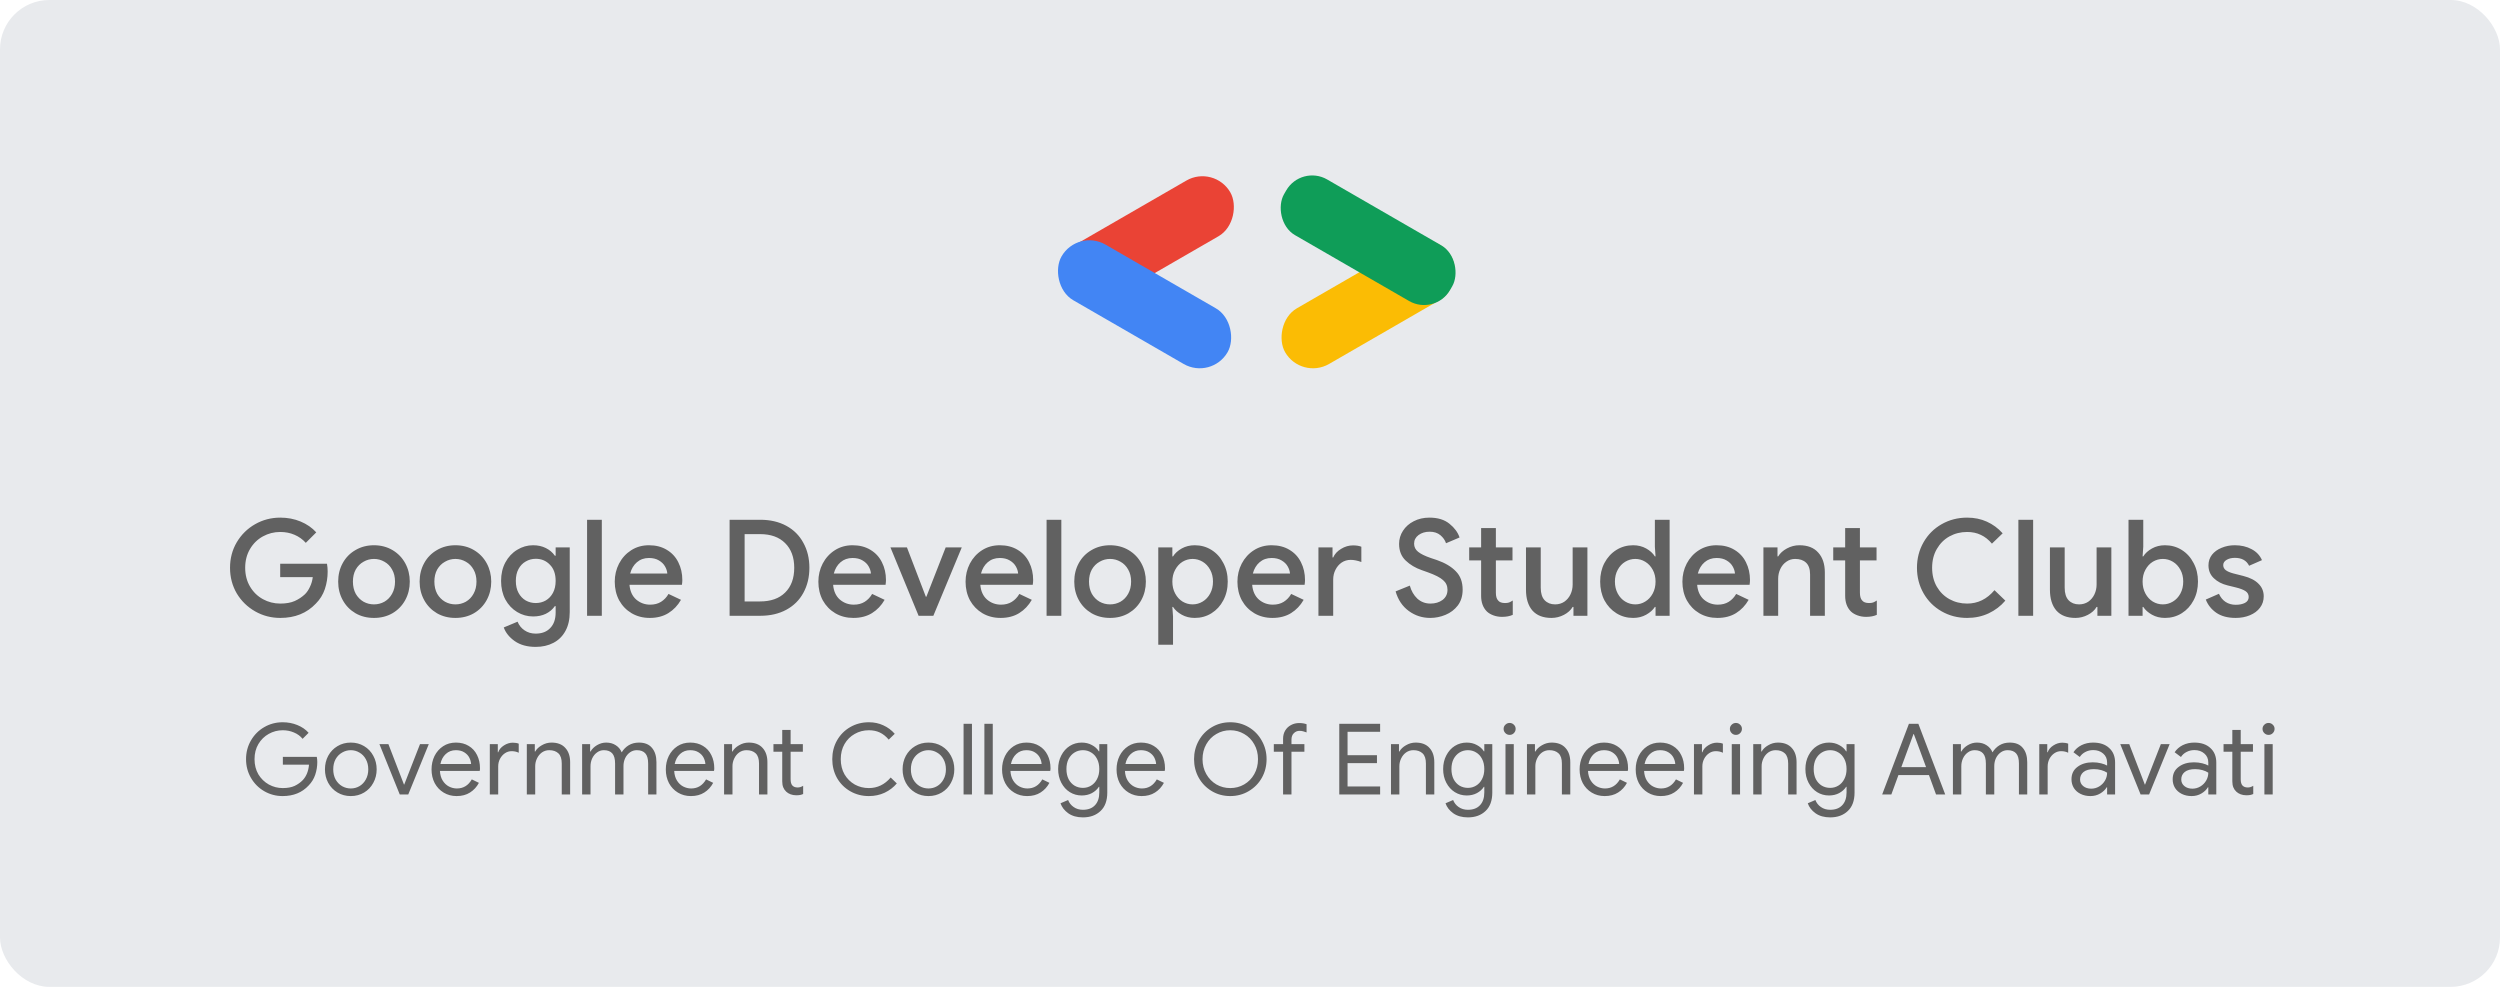 <svg width="304" height="120" viewBox="0 0 304 120" fill="none" xmlns="http://www.w3.org/2000/svg">
<rect width="304" height="120" rx="6" fill="#E8EAED"/>
<path d="M34.087 75.14C32.978 75.14 31.956 74.874 31.022 74.341C30.087 73.809 29.342 73.08 28.788 72.156C28.244 71.221 27.972 70.183 27.972 69.042C27.972 67.9 28.244 66.868 28.788 65.944C29.342 65.009 30.087 64.275 31.022 63.742C31.956 63.21 32.978 62.943 34.087 62.943C34.968 62.943 35.788 63.101 36.549 63.416C37.31 63.731 37.946 64.172 38.457 64.737L37.185 66.009C36.805 65.585 36.348 65.259 35.816 65.031C35.294 64.802 34.712 64.688 34.071 64.688C33.321 64.688 32.62 64.868 31.967 65.226C31.315 65.585 30.793 66.096 30.402 66.759C30.011 67.422 29.815 68.183 29.815 69.042C29.815 69.901 30.011 70.662 30.402 71.325C30.793 71.988 31.315 72.499 31.967 72.857C32.62 73.216 33.326 73.395 34.087 73.395C34.783 73.395 35.364 73.292 35.832 73.086C36.299 72.879 36.718 72.602 37.087 72.254C37.327 72.015 37.528 71.716 37.691 71.357C37.865 70.999 37.979 70.607 38.033 70.183H34.071V68.553H39.762C39.816 68.857 39.843 69.172 39.843 69.498C39.843 70.238 39.729 70.95 39.501 71.635C39.272 72.308 38.908 72.895 38.408 73.395C37.31 74.559 35.87 75.14 34.087 75.14ZM45.475 75.14C44.638 75.14 43.888 74.95 43.225 74.57C42.562 74.178 42.046 73.646 41.676 72.972C41.306 72.298 41.122 71.547 41.122 70.721C41.122 69.895 41.306 69.145 41.676 68.471C42.046 67.797 42.562 67.27 43.225 66.889C43.888 66.498 44.638 66.302 45.475 66.302C46.312 66.302 47.062 66.498 47.726 66.889C48.389 67.281 48.905 67.813 49.275 68.487C49.644 69.161 49.829 69.906 49.829 70.721C49.829 71.547 49.644 72.298 49.275 72.972C48.905 73.646 48.389 74.178 47.726 74.57C47.062 74.95 46.312 75.14 45.475 75.14ZM45.475 73.493C45.932 73.493 46.356 73.385 46.747 73.167C47.139 72.939 47.448 72.618 47.677 72.205C47.916 71.781 48.035 71.287 48.035 70.721C48.035 70.156 47.916 69.667 47.677 69.254C47.448 68.841 47.139 68.525 46.747 68.308C46.356 68.08 45.932 67.966 45.475 67.966C45.019 67.966 44.595 68.08 44.203 68.308C43.812 68.525 43.497 68.841 43.258 69.254C43.029 69.667 42.915 70.156 42.915 70.721C42.915 71.287 43.029 71.781 43.258 72.205C43.497 72.618 43.812 72.939 44.203 73.167C44.595 73.385 45.019 73.493 45.475 73.493ZM55.38 75.14C54.543 75.14 53.793 74.95 53.13 74.57C52.467 74.178 51.95 73.646 51.581 72.972C51.211 72.298 51.026 71.547 51.026 70.721C51.026 69.895 51.211 69.145 51.581 68.471C51.95 67.797 52.467 67.27 53.13 66.889C53.793 66.498 54.543 66.302 55.38 66.302C56.217 66.302 56.967 66.498 57.63 66.889C58.293 67.281 58.81 67.813 59.179 68.487C59.549 69.161 59.734 69.906 59.734 70.721C59.734 71.547 59.549 72.298 59.179 72.972C58.81 73.646 58.293 74.178 57.63 74.57C56.967 74.95 56.217 75.14 55.38 75.14ZM55.38 73.493C55.837 73.493 56.261 73.385 56.652 73.167C57.043 72.939 57.353 72.618 57.581 72.205C57.82 71.781 57.94 71.287 57.94 70.721C57.94 70.156 57.82 69.667 57.581 69.254C57.353 68.841 57.043 68.525 56.652 68.308C56.261 68.08 55.837 67.966 55.38 67.966C54.923 67.966 54.499 68.08 54.108 68.308C53.717 68.525 53.401 68.841 53.162 69.254C52.934 69.667 52.82 70.156 52.82 70.721C52.82 71.287 52.934 71.781 53.162 72.205C53.401 72.618 53.717 72.939 54.108 73.167C54.499 73.385 54.923 73.493 55.38 73.493ZM65.138 78.662C64.116 78.662 63.268 78.429 62.594 77.961C61.931 77.494 61.485 76.939 61.257 76.298L62.937 75.597C63.111 76.032 63.388 76.379 63.768 76.64C64.159 76.912 64.616 77.048 65.138 77.048C65.899 77.048 66.491 76.82 66.915 76.363C67.35 75.918 67.567 75.287 67.567 74.472V73.705H67.47C67.198 74.097 66.834 74.406 66.377 74.635C65.931 74.852 65.415 74.961 64.828 74.961C64.132 74.961 63.486 74.782 62.888 74.423C62.29 74.064 61.811 73.559 61.453 72.906C61.105 72.243 60.931 71.488 60.931 70.64C60.931 69.792 61.105 69.042 61.453 68.39C61.811 67.727 62.29 67.216 62.888 66.857C63.486 66.487 64.132 66.302 64.828 66.302C65.404 66.302 65.921 66.417 66.377 66.645C66.834 66.873 67.198 67.183 67.47 67.574H67.567V66.563H69.28V74.423C69.28 75.325 69.106 76.091 68.758 76.722C68.41 77.363 67.921 77.847 67.29 78.173C66.671 78.499 65.953 78.662 65.138 78.662ZM65.154 73.33C65.589 73.33 65.991 73.227 66.361 73.02C66.73 72.803 67.024 72.493 67.241 72.091C67.459 71.678 67.567 71.194 67.567 70.64C67.567 69.792 67.334 69.134 66.866 68.667C66.41 68.189 65.839 67.949 65.154 67.949C64.709 67.949 64.301 68.058 63.931 68.275C63.562 68.482 63.268 68.786 63.051 69.189C62.833 69.591 62.725 70.075 62.725 70.64C62.725 71.205 62.833 71.689 63.051 72.091C63.268 72.493 63.562 72.803 63.931 73.02C64.301 73.227 64.709 73.33 65.154 73.33ZM71.388 63.204H73.181V74.879H71.388V63.204ZM79.009 75.14C78.193 75.14 77.46 74.95 76.807 74.57C76.166 74.189 75.66 73.667 75.291 73.004C74.932 72.33 74.753 71.575 74.753 70.738C74.753 69.944 74.927 69.21 75.275 68.536C75.633 67.852 76.128 67.308 76.758 66.906C77.389 66.504 78.106 66.302 78.911 66.302C79.748 66.302 80.471 66.487 81.079 66.857C81.699 67.226 82.167 67.732 82.482 68.373C82.808 69.015 82.971 69.738 82.971 70.542C82.971 70.694 82.955 70.884 82.922 71.113H76.546C76.612 71.885 76.883 72.482 77.362 72.906C77.851 73.32 78.416 73.526 79.058 73.526C79.569 73.526 80.009 73.412 80.378 73.184C80.759 72.944 81.063 72.624 81.291 72.222L82.808 72.939C82.417 73.624 81.906 74.162 81.275 74.553C80.645 74.945 79.889 75.14 79.009 75.14ZM81.145 69.743C81.123 69.45 81.031 69.161 80.868 68.879C80.704 68.585 80.454 68.341 80.118 68.145C79.791 67.949 79.389 67.852 78.911 67.852C78.335 67.852 77.846 68.025 77.443 68.373C77.052 68.71 76.78 69.167 76.628 69.743H81.145ZM88.72 63.204H92.454C93.66 63.204 94.715 63.449 95.617 63.938C96.519 64.427 97.21 65.118 97.688 66.009C98.177 66.889 98.422 67.9 98.422 69.042C98.422 70.183 98.177 71.2 97.688 72.091C97.21 72.972 96.519 73.656 95.617 74.146C94.715 74.635 93.66 74.879 92.454 74.879H88.72V63.204ZM92.421 73.135C93.726 73.135 94.742 72.776 95.47 72.058C96.21 71.33 96.579 70.325 96.579 69.042C96.579 67.77 96.21 66.77 95.47 66.041C94.742 65.313 93.726 64.949 92.421 64.949H90.546V73.135H92.421ZM103.77 75.14C102.955 75.14 102.221 74.95 101.569 74.57C100.928 74.189 100.422 73.667 100.052 73.004C99.694 72.33 99.514 71.575 99.514 70.738C99.514 69.944 99.688 69.21 100.036 68.536C100.395 67.852 100.89 67.308 101.52 66.906C102.151 66.504 102.868 66.302 103.672 66.302C104.509 66.302 105.232 66.487 105.841 66.857C106.461 67.226 106.928 67.732 107.243 68.373C107.57 69.015 107.733 69.738 107.733 70.542C107.733 70.694 107.716 70.884 107.684 71.113H101.308C101.373 71.885 101.645 72.482 102.123 72.906C102.613 73.32 103.178 73.526 103.819 73.526C104.33 73.526 104.77 73.412 105.14 73.184C105.52 72.944 105.825 72.624 106.053 72.222L107.57 72.939C107.178 73.624 106.667 74.162 106.037 74.553C105.406 74.945 104.651 75.14 103.77 75.14ZM105.906 69.743C105.885 69.45 105.792 69.161 105.629 68.879C105.466 68.585 105.216 68.341 104.879 68.145C104.553 67.949 104.151 67.852 103.672 67.852C103.096 67.852 102.607 68.025 102.205 68.373C101.814 68.71 101.542 69.167 101.39 69.743H105.906ZM108.277 66.563H110.283L112.582 72.564H112.647L114.995 66.563H116.952L113.495 74.879H111.702L108.277 66.563ZM121.669 75.14C120.853 75.14 120.12 74.95 119.467 74.57C118.826 74.189 118.321 73.667 117.951 73.004C117.592 72.33 117.413 71.575 117.413 70.738C117.413 69.944 117.587 69.21 117.935 68.536C118.293 67.852 118.788 67.308 119.418 66.906C120.049 66.504 120.766 66.302 121.571 66.302C122.408 66.302 123.131 66.487 123.74 66.857C124.359 67.226 124.827 67.732 125.142 68.373C125.468 69.015 125.631 69.738 125.631 70.542C125.631 70.694 125.615 70.884 125.582 71.113H119.206C119.272 71.885 119.543 72.482 120.022 72.906C120.511 73.32 121.076 73.526 121.718 73.526C122.229 73.526 122.669 73.412 123.038 73.184C123.419 72.944 123.723 72.624 123.952 72.222L125.468 72.939C125.077 73.624 124.566 74.162 123.935 74.553C123.305 74.945 122.549 75.14 121.669 75.14ZM123.805 69.743C123.783 69.45 123.691 69.161 123.528 68.879C123.365 68.585 123.114 68.341 122.777 68.145C122.451 67.949 122.049 67.852 121.571 67.852C120.995 67.852 120.506 68.025 120.103 68.373C119.712 68.71 119.44 69.167 119.288 69.743H123.805ZM127.264 63.204H129.058V74.879H127.264V63.204ZM134.983 75.14C134.146 75.14 133.396 74.95 132.733 74.57C132.07 74.178 131.554 73.646 131.184 72.972C130.814 72.298 130.63 71.547 130.63 70.721C130.63 69.895 130.814 69.145 131.184 68.471C131.554 67.797 132.07 67.27 132.733 66.889C133.396 66.498 134.146 66.302 134.983 66.302C135.82 66.302 136.57 66.498 137.234 66.889C137.897 67.281 138.413 67.813 138.783 68.487C139.152 69.161 139.337 69.906 139.337 70.721C139.337 71.547 139.152 72.298 138.783 72.972C138.413 73.646 137.897 74.178 137.234 74.57C136.57 74.95 135.82 75.14 134.983 75.14ZM134.983 73.493C135.44 73.493 135.864 73.385 136.255 73.167C136.647 72.939 136.956 72.618 137.185 72.205C137.424 71.781 137.543 71.287 137.543 70.721C137.543 70.156 137.424 69.667 137.185 69.254C136.956 68.841 136.647 68.525 136.255 68.308C135.864 68.08 135.44 67.966 134.983 67.966C134.527 67.966 134.103 68.08 133.711 68.308C133.32 68.525 133.005 68.841 132.766 69.254C132.537 69.667 132.423 70.156 132.423 70.721C132.423 71.287 132.537 71.781 132.766 72.205C133.005 72.618 133.32 72.939 133.711 73.167C134.103 73.385 134.527 73.493 134.983 73.493ZM140.846 66.563H142.558V67.656H142.64C142.879 67.275 143.232 66.955 143.7 66.694C144.167 66.433 144.694 66.302 145.281 66.302C146.031 66.302 146.711 66.493 147.319 66.873C147.928 67.254 148.407 67.781 148.754 68.455C149.113 69.118 149.293 69.873 149.293 70.721C149.293 71.569 149.113 72.33 148.754 73.004C148.407 73.667 147.928 74.189 147.319 74.57C146.711 74.95 146.031 75.14 145.281 75.14C144.694 75.14 144.167 75.01 143.7 74.749C143.232 74.488 142.879 74.173 142.64 73.803H142.558L142.64 74.961V78.401H140.846V66.563ZM145.02 73.493C145.455 73.493 145.863 73.379 146.243 73.151C146.624 72.923 146.928 72.597 147.156 72.173C147.385 71.749 147.499 71.265 147.499 70.721C147.499 70.178 147.385 69.7 147.156 69.286C146.928 68.862 146.624 68.536 146.243 68.308C145.863 68.08 145.455 67.966 145.02 67.966C144.586 67.966 144.178 68.08 143.797 68.308C143.428 68.536 143.129 68.862 142.901 69.286C142.672 69.7 142.558 70.178 142.558 70.721C142.558 71.265 142.672 71.749 142.901 72.173C143.129 72.597 143.428 72.923 143.797 73.151C144.178 73.379 144.586 73.493 145.02 73.493ZM154.727 75.14C153.911 75.14 153.178 74.95 152.525 74.57C151.884 74.189 151.378 73.667 151.009 73.004C150.65 72.33 150.471 71.575 150.471 70.738C150.471 69.944 150.645 69.21 150.993 68.536C151.351 67.852 151.846 67.308 152.476 66.906C153.107 66.504 153.824 66.302 154.629 66.302C155.466 66.302 156.189 66.487 156.797 66.857C157.417 67.226 157.885 67.732 158.2 68.373C158.526 69.015 158.689 69.738 158.689 70.542C158.689 70.694 158.673 70.884 158.64 71.113H152.264C152.33 71.885 152.601 72.482 153.08 72.906C153.569 73.32 154.134 73.526 154.776 73.526C155.286 73.526 155.727 73.412 156.096 73.184C156.477 72.944 156.781 72.624 157.009 72.222L158.526 72.939C158.135 73.624 157.624 74.162 156.993 74.553C156.363 74.945 155.607 75.14 154.727 75.14ZM156.863 69.743C156.841 69.45 156.749 69.161 156.586 68.879C156.422 68.585 156.172 68.341 155.835 68.145C155.509 67.949 155.107 67.852 154.629 67.852C154.053 67.852 153.563 68.025 153.161 68.373C152.77 68.71 152.498 69.167 152.346 69.743H156.863ZM160.322 66.563H162.035V67.786H162.116C162.301 67.362 162.622 67.014 163.078 66.743C163.535 66.46 164.018 66.319 164.529 66.319C164.932 66.319 165.269 66.373 165.54 66.482V68.341C165.062 68.167 164.633 68.08 164.252 68.08C163.839 68.08 163.469 68.189 163.143 68.406C162.828 68.623 162.578 68.917 162.393 69.286C162.208 69.645 162.116 70.042 162.116 70.477V74.879H160.322V66.563ZM173.912 75.14C172.944 75.14 172.075 74.858 171.303 74.292C170.531 73.727 169.998 72.933 169.705 71.912L171.433 71.21C171.607 71.852 171.912 72.379 172.346 72.792C172.792 73.194 173.325 73.395 173.944 73.395C174.521 73.395 175.01 73.249 175.412 72.955C175.814 72.651 176.015 72.238 176.015 71.716C176.015 71.238 175.836 70.846 175.477 70.542C175.129 70.227 174.515 69.912 173.635 69.596L172.901 69.335C172.118 69.064 171.46 68.672 170.928 68.161C170.395 67.65 170.129 66.976 170.129 66.139C170.129 65.563 170.286 65.031 170.602 64.541C170.917 64.052 171.352 63.666 171.906 63.384C172.471 63.09 173.107 62.943 173.814 62.943C174.836 62.943 175.651 63.193 176.26 63.694C176.869 64.183 177.276 64.737 177.483 65.357L175.836 66.058C175.716 65.688 175.488 65.362 175.151 65.079C174.814 64.797 174.379 64.656 173.847 64.656C173.314 64.656 172.863 64.791 172.493 65.063C172.134 65.335 171.955 65.683 171.955 66.107C171.955 66.509 172.118 66.841 172.444 67.101C172.77 67.362 173.281 67.612 173.977 67.852L174.711 68.096C175.711 68.444 176.483 68.9 177.026 69.466C177.581 70.02 177.858 70.765 177.858 71.7C177.858 72.461 177.662 73.102 177.271 73.624C176.88 74.135 176.379 74.515 175.771 74.765C175.173 75.015 174.553 75.14 173.912 75.14ZM182.648 75.01C182.278 75.01 181.93 74.95 181.604 74.831C181.278 74.711 181.012 74.553 180.805 74.358C180.338 73.89 180.104 73.254 180.104 72.45V68.145H178.653V66.563H180.104V64.215H181.898V66.563H183.92V68.145H181.898V72.058C181.898 72.504 181.985 72.819 182.159 73.004C182.322 73.222 182.604 73.33 183.007 73.33C183.191 73.33 183.354 73.309 183.496 73.265C183.637 73.211 183.789 73.129 183.952 73.02V74.765C183.594 74.928 183.159 75.01 182.648 75.01ZM188.658 75.14C187.647 75.14 186.876 74.841 186.343 74.243C185.821 73.635 185.56 72.792 185.56 71.716V66.563H187.354V71.471C187.354 72.145 187.511 72.651 187.827 72.988C188.153 73.325 188.577 73.493 189.099 73.493C189.523 73.493 189.898 73.385 190.224 73.167C190.55 72.939 190.8 72.64 190.974 72.27C191.148 71.901 191.235 71.504 191.235 71.08V66.563H193.028V74.879H191.333V73.803H191.235C191.006 74.195 190.653 74.515 190.175 74.765C189.696 75.015 189.191 75.14 188.658 75.14ZM198.591 75.14C197.841 75.14 197.162 74.95 196.553 74.57C195.944 74.189 195.46 73.667 195.102 73.004C194.754 72.33 194.58 71.569 194.58 70.721C194.58 69.873 194.754 69.118 195.102 68.455C195.46 67.781 195.944 67.254 196.553 66.873C197.162 66.493 197.841 66.302 198.591 66.302C199.178 66.302 199.705 66.433 200.173 66.694C200.64 66.955 200.994 67.275 201.233 67.656H201.314L201.233 66.482V63.204H203.026V74.879H201.314V73.803H201.233C200.994 74.173 200.64 74.488 200.173 74.749C199.705 75.01 199.178 75.14 198.591 75.14ZM198.852 73.493C199.287 73.493 199.689 73.379 200.059 73.151C200.439 72.923 200.744 72.597 200.972 72.173C201.2 71.749 201.314 71.265 201.314 70.721C201.314 70.178 201.2 69.7 200.972 69.286C200.744 68.862 200.439 68.536 200.059 68.308C199.689 68.08 199.287 67.966 198.852 67.966C198.417 67.966 198.01 68.08 197.629 68.308C197.249 68.536 196.944 68.862 196.716 69.286C196.488 69.7 196.374 70.178 196.374 70.721C196.374 71.265 196.488 71.749 196.716 72.173C196.944 72.597 197.249 72.923 197.629 73.151C198.01 73.379 198.417 73.493 198.852 73.493ZM208.836 75.14C208.021 75.14 207.287 74.95 206.635 74.57C205.993 74.189 205.488 73.667 205.118 73.004C204.759 72.33 204.58 71.575 204.58 70.738C204.58 69.944 204.754 69.21 205.102 68.536C205.461 67.852 205.955 67.308 206.586 66.906C207.216 66.504 207.934 66.302 208.738 66.302C209.575 66.302 210.298 66.487 210.907 66.857C211.526 67.226 211.994 67.732 212.309 68.373C212.635 69.015 212.798 69.738 212.798 70.542C212.798 70.694 212.782 70.884 212.749 71.113H206.374C206.439 71.885 206.711 72.482 207.189 72.906C207.678 73.32 208.243 73.526 208.885 73.526C209.396 73.526 209.836 73.412 210.206 73.184C210.586 72.944 210.89 72.624 211.119 72.222L212.635 72.939C212.244 73.624 211.733 74.162 211.102 74.553C210.472 74.945 209.716 75.14 208.836 75.14ZM210.972 69.743C210.95 69.45 210.858 69.161 210.695 68.879C210.532 68.585 210.282 68.341 209.945 68.145C209.619 67.949 209.216 67.852 208.738 67.852C208.162 67.852 207.673 68.025 207.271 68.373C206.879 68.71 206.607 69.167 206.455 69.743H210.972ZM214.432 66.563H216.144V67.656H216.225C216.464 67.264 216.818 66.944 217.285 66.694C217.764 66.433 218.269 66.302 218.802 66.302C219.813 66.302 220.579 66.601 221.101 67.199C221.633 67.786 221.9 68.591 221.9 69.612V74.879H220.106V69.857C220.106 69.205 219.943 68.727 219.617 68.422C219.302 68.118 218.861 67.966 218.296 67.966C217.894 67.966 217.535 68.08 217.22 68.308C216.905 68.525 216.66 68.819 216.486 69.189C216.312 69.558 216.225 69.955 216.225 70.379V74.879H214.432V66.563ZM226.916 75.01C226.547 75.01 226.199 74.95 225.873 74.831C225.547 74.711 225.28 74.553 225.074 74.358C224.606 73.89 224.372 73.254 224.372 72.45V68.145H222.921V66.563H224.372V64.215H226.166V66.563H228.188V68.145H226.166V72.058C226.166 72.504 226.253 72.819 226.427 73.004C226.59 73.222 226.873 73.33 227.275 73.33C227.46 73.33 227.623 73.309 227.764 73.265C227.905 73.211 228.058 73.129 228.221 73.02V74.765C227.862 74.928 227.427 75.01 226.916 75.01ZM239.202 75.14C238.071 75.14 237.039 74.874 236.104 74.341C235.169 73.809 234.435 73.075 233.902 72.14C233.37 71.205 233.103 70.172 233.103 69.042C233.103 67.911 233.37 66.879 233.902 65.944C234.435 65.009 235.169 64.275 236.104 63.742C237.039 63.21 238.071 62.943 239.202 62.943C240.082 62.943 240.881 63.106 241.599 63.433C242.327 63.759 242.969 64.232 243.523 64.851L242.219 66.107C241.816 65.628 241.371 65.275 240.881 65.047C240.392 64.808 239.832 64.688 239.202 64.688C238.419 64.688 237.702 64.868 237.05 65.226C236.408 65.585 235.897 66.096 235.517 66.759C235.136 67.411 234.946 68.172 234.946 69.042C234.946 69.912 235.136 70.678 235.517 71.341C235.897 71.993 236.408 72.499 237.05 72.857C237.702 73.216 238.419 73.395 239.202 73.395C240.506 73.395 241.615 72.852 242.528 71.765L243.849 73.037C243.284 73.7 242.604 74.216 241.811 74.586C241.017 74.956 240.148 75.14 239.202 75.14ZM245.435 63.204H247.229V74.879H245.435V63.204ZM252.37 75.14C251.359 75.14 250.587 74.841 250.054 74.243C249.532 73.635 249.272 72.792 249.272 71.716V66.563H251.065V71.471C251.065 72.145 251.223 72.651 251.538 72.988C251.864 73.325 252.288 73.493 252.81 73.493C253.234 73.493 253.609 73.385 253.935 73.167C254.261 72.939 254.511 72.64 254.685 72.27C254.859 71.901 254.946 71.504 254.946 71.08V66.563H256.74V74.879H255.044V73.803H254.946C254.718 74.195 254.364 74.515 253.886 74.765C253.408 75.015 252.902 75.14 252.37 75.14ZM263.263 75.14C262.676 75.14 262.148 75.01 261.681 74.749C261.213 74.488 260.86 74.173 260.621 73.803H260.54V74.879H258.827V63.204H260.621V66.482L260.54 67.656H260.621C260.86 67.275 261.213 66.955 261.681 66.694C262.148 66.433 262.676 66.302 263.263 66.302C264.013 66.302 264.692 66.493 265.301 66.873C265.91 67.254 266.388 67.781 266.736 68.455C267.095 69.118 267.274 69.873 267.274 70.721C267.274 71.569 267.095 72.33 266.736 73.004C266.388 73.667 265.91 74.189 265.301 74.57C264.692 74.95 264.013 75.14 263.263 75.14ZM263.002 73.493C263.437 73.493 263.844 73.379 264.225 73.151C264.605 72.923 264.91 72.597 265.138 72.173C265.366 71.749 265.48 71.265 265.48 70.721C265.48 70.178 265.366 69.7 265.138 69.286C264.91 68.862 264.605 68.536 264.225 68.308C263.844 68.08 263.437 67.966 263.002 67.966C262.567 67.966 262.159 68.08 261.779 68.308C261.409 68.536 261.11 68.862 260.882 69.286C260.654 69.7 260.54 70.178 260.54 70.721C260.54 71.265 260.654 71.749 260.882 72.173C261.11 72.597 261.409 72.923 261.779 73.151C262.159 73.379 262.567 73.493 263.002 73.493ZM271.86 75.14C270.904 75.14 270.121 74.934 269.512 74.521C268.904 74.097 268.474 73.559 268.224 72.906L269.822 72.205C270.018 72.64 270.29 72.972 270.638 73.2C270.996 73.428 271.404 73.542 271.86 73.542C272.306 73.542 272.681 73.466 272.986 73.314C273.29 73.151 273.442 72.912 273.442 72.597C273.442 72.292 273.312 72.053 273.051 71.879C272.79 71.705 272.388 71.553 271.844 71.422L270.849 71.178C270.186 71.015 269.637 70.727 269.203 70.314C268.768 69.901 268.55 69.379 268.55 68.748C268.55 68.259 268.692 67.83 268.974 67.46C269.268 67.091 269.659 66.808 270.148 66.612C270.638 66.406 271.17 66.302 271.746 66.302C272.518 66.302 273.198 66.46 273.785 66.775C274.372 67.08 274.796 67.525 275.056 68.112L273.491 68.797C273.176 68.156 272.6 67.835 271.763 67.835C271.36 67.835 271.023 67.917 270.752 68.08C270.48 68.243 270.344 68.455 270.344 68.716C270.344 68.966 270.447 69.172 270.654 69.335C270.86 69.487 271.165 69.618 271.567 69.727L272.79 70.037C273.605 70.243 274.219 70.558 274.632 70.982C275.056 71.395 275.268 71.906 275.268 72.515C275.268 73.037 275.116 73.499 274.812 73.901C274.518 74.292 274.111 74.597 273.589 74.814C273.067 75.032 272.491 75.14 271.86 75.14Z" fill="#616161"/>
<rect width="23.311" height="7.819" rx="3.91" transform="matrix(-0.866 0.5 0.5 0.866 174.504 27.788)" fill="#FBBC04"/>
<rect width="23.311" height="7.819" rx="3.91" transform="matrix(0.866 -0.5 -0.5 -0.866 131.371 38.427)" fill="#EA4335"/>
<rect x="131.041" y="27.787" width="23.311" height="7.819" rx="3.91" transform="rotate(30 131.041 27.787)" fill="#4285F4"/>
<rect x="174.504" y="38.427" width="23.311" height="7.819" rx="3.646" transform="rotate(-150 174.504 38.427)" fill="#0F9D58"/>
<path d="M34.371 96.802C33.563 96.802 32.819 96.606 32.139 96.214C31.459 95.822 30.919 95.282 30.519 94.594C30.119 93.906 29.919 93.146 29.919 92.314C29.919 91.482 30.119 90.722 30.519 90.034C30.919 89.346 31.459 88.806 32.139 88.414C32.819 88.022 33.563 87.826 34.371 87.826C35.003 87.826 35.595 87.938 36.147 88.162C36.707 88.386 37.167 88.702 37.527 89.11L36.795 89.842C36.523 89.506 36.175 89.25 35.751 89.074C35.327 88.89 34.871 88.798 34.383 88.798C33.775 88.798 33.207 88.946 32.679 89.242C32.159 89.53 31.739 89.942 31.419 90.478C31.107 91.006 30.951 91.618 30.951 92.314C30.951 93.01 31.107 93.626 31.419 94.162C31.739 94.69 32.163 95.102 32.691 95.398C33.219 95.686 33.783 95.83 34.383 95.83C34.959 95.83 35.439 95.742 35.823 95.566C36.215 95.382 36.551 95.142 36.831 94.846C37.039 94.622 37.207 94.354 37.335 94.042C37.463 93.722 37.543 93.37 37.575 92.986H34.395V92.038H38.523C38.563 92.262 38.583 92.47 38.583 92.662C38.583 93.19 38.499 93.706 38.331 94.21C38.163 94.706 37.895 95.142 37.527 95.518C36.735 96.374 35.683 96.802 34.371 96.802ZM42.658 96.802C42.058 96.802 41.518 96.658 41.038 96.37C40.558 96.082 40.182 95.69 39.91 95.194C39.646 94.698 39.514 94.15 39.514 93.55C39.514 92.95 39.646 92.402 39.91 91.906C40.182 91.41 40.558 91.018 41.038 90.73C41.518 90.442 42.058 90.298 42.658 90.298C43.258 90.298 43.798 90.442 44.278 90.73C44.758 91.018 45.13 91.41 45.394 91.906C45.666 92.402 45.802 92.95 45.802 93.55C45.802 94.15 45.666 94.698 45.394 95.194C45.13 95.69 44.758 96.082 44.278 96.37C43.798 96.658 43.258 96.802 42.658 96.802ZM42.658 95.878C43.034 95.878 43.382 95.786 43.702 95.602C44.03 95.41 44.29 95.138 44.482 94.786C44.682 94.434 44.782 94.022 44.782 93.55C44.782 93.078 44.682 92.666 44.482 92.314C44.29 91.962 44.03 91.694 43.702 91.51C43.382 91.318 43.034 91.222 42.658 91.222C42.282 91.222 41.93 91.318 41.602 91.51C41.274 91.694 41.01 91.962 40.81 92.314C40.618 92.666 40.522 93.078 40.522 93.55C40.522 94.022 40.618 94.434 40.81 94.786C41.01 95.138 41.274 95.41 41.602 95.602C41.93 95.786 42.282 95.878 42.658 95.878ZM46.139 90.49H47.231L49.127 95.41H49.151L51.071 90.49H52.139L49.643 96.61H48.611L46.139 90.49ZM55.523 96.802C54.939 96.802 54.415 96.662 53.951 96.382C53.487 96.102 53.123 95.718 52.859 95.23C52.603 94.734 52.475 94.178 52.475 93.562C52.475 92.97 52.595 92.426 52.835 91.93C53.083 91.434 53.431 91.038 53.879 90.742C54.327 90.446 54.847 90.298 55.439 90.298C56.039 90.298 56.559 90.434 56.999 90.706C57.439 90.97 57.775 91.338 58.007 91.81C58.247 92.282 58.367 92.822 58.367 93.43C58.367 93.55 58.355 93.654 58.331 93.742H53.495C53.519 94.206 53.631 94.598 53.831 94.918C54.031 95.238 54.283 95.478 54.587 95.638C54.899 95.798 55.223 95.878 55.559 95.878C56.343 95.878 56.947 95.51 57.371 94.774L58.235 95.194C57.971 95.69 57.611 96.082 57.155 96.37C56.707 96.658 56.163 96.802 55.523 96.802ZM57.287 92.902C57.271 92.646 57.199 92.39 57.071 92.134C56.943 91.878 56.739 91.662 56.459 91.486C56.187 91.31 55.843 91.222 55.427 91.222C54.947 91.222 54.539 91.378 54.203 91.69C53.875 91.994 53.659 92.398 53.555 92.902H57.287ZM59.561 90.49H60.533V91.474H60.581C60.701 91.138 60.933 90.862 61.277 90.646C61.621 90.422 61.981 90.31 62.357 90.31C62.637 90.31 62.877 90.35 63.077 90.43V91.534C62.821 91.406 62.533 91.342 62.213 91.342C61.917 91.342 61.645 91.426 61.397 91.594C61.149 91.762 60.949 91.99 60.797 92.278C60.653 92.558 60.581 92.862 60.581 93.19V96.61H59.561V90.49ZM64.061 90.49H65.033V91.39H65.081C65.249 91.086 65.517 90.83 65.885 90.622C66.253 90.406 66.645 90.298 67.061 90.298C67.797 90.298 68.357 90.514 68.741 90.946C69.133 91.37 69.329 91.95 69.329 92.686V96.61H68.309V92.842C68.309 92.274 68.173 91.862 67.901 91.606C67.629 91.35 67.257 91.222 66.785 91.222C66.457 91.222 66.161 91.314 65.897 91.498C65.641 91.682 65.441 91.926 65.297 92.23C65.153 92.526 65.081 92.838 65.081 93.166V96.61H64.061V90.49ZM70.787 90.49H71.759V91.39H71.807C71.983 91.078 72.247 90.818 72.599 90.61C72.951 90.402 73.323 90.298 73.715 90.298C74.163 90.298 74.551 90.406 74.879 90.622C75.215 90.838 75.455 91.126 75.599 91.486C75.815 91.126 76.099 90.838 76.451 90.622C76.811 90.406 77.227 90.298 77.699 90.298C78.403 90.298 78.931 90.514 79.283 90.946C79.643 91.37 79.823 91.95 79.823 92.686V96.61H78.815V92.842C78.815 92.274 78.699 91.862 78.467 91.606C78.235 91.35 77.891 91.222 77.435 91.222C77.131 91.222 76.855 91.31 76.607 91.486C76.359 91.662 76.163 91.898 76.019 92.194C75.883 92.49 75.815 92.81 75.815 93.154V96.61H74.795V92.854C74.795 92.278 74.679 91.862 74.447 91.606C74.215 91.35 73.875 91.222 73.427 91.222C73.123 91.222 72.847 91.314 72.599 91.498C72.351 91.674 72.155 91.914 72.011 92.218C71.875 92.514 71.807 92.834 71.807 93.178V96.61H70.787V90.49ZM84.011 96.802C83.427 96.802 82.903 96.662 82.439 96.382C81.975 96.102 81.611 95.718 81.347 95.23C81.091 94.734 80.963 94.178 80.963 93.562C80.963 92.97 81.083 92.426 81.323 91.93C81.571 91.434 81.919 91.038 82.367 90.742C82.815 90.446 83.335 90.298 83.927 90.298C84.527 90.298 85.047 90.434 85.487 90.706C85.927 90.97 86.263 91.338 86.495 91.81C86.735 92.282 86.855 92.822 86.855 93.43C86.855 93.55 86.843 93.654 86.819 93.742H81.983C82.007 94.206 82.119 94.598 82.319 94.918C82.519 95.238 82.771 95.478 83.075 95.638C83.387 95.798 83.711 95.878 84.047 95.878C84.831 95.878 85.435 95.51 85.859 94.774L86.723 95.194C86.459 95.69 86.099 96.082 85.643 96.37C85.195 96.658 84.651 96.802 84.011 96.802ZM85.775 92.902C85.759 92.646 85.687 92.39 85.559 92.134C85.431 91.878 85.227 91.662 84.947 91.486C84.675 91.31 84.331 91.222 83.915 91.222C83.435 91.222 83.027 91.378 82.691 91.69C82.363 91.994 82.147 92.398 82.043 92.902H85.775ZM88.049 90.49H89.021V91.39H89.069C89.237 91.086 89.505 90.83 89.873 90.622C90.241 90.406 90.633 90.298 91.049 90.298C91.785 90.298 92.345 90.514 92.729 90.946C93.121 91.37 93.317 91.95 93.317 92.686V96.61H92.297V92.842C92.297 92.274 92.161 91.862 91.889 91.606C91.617 91.35 91.245 91.222 90.773 91.222C90.445 91.222 90.149 91.314 89.885 91.498C89.629 91.682 89.429 91.926 89.285 92.23C89.141 92.526 89.069 92.838 89.069 93.166V96.61H88.049V90.49ZM96.823 96.706C96.575 96.706 96.343 96.666 96.127 96.586C95.919 96.506 95.743 96.398 95.599 96.262C95.439 96.11 95.319 95.934 95.239 95.734C95.159 95.534 95.119 95.29 95.119 95.002V91.414H94.051V90.49H95.119V88.762H96.139V90.49H97.627V91.414H96.139V94.75C96.139 95.086 96.203 95.334 96.331 95.494C96.483 95.67 96.703 95.758 96.991 95.758C97.223 95.758 97.447 95.69 97.663 95.554V96.55C97.543 96.606 97.419 96.646 97.291 96.67C97.171 96.694 97.015 96.706 96.823 96.706ZM105.656 96.802C104.824 96.802 104.068 96.606 103.388 96.214C102.708 95.822 102.172 95.286 101.78 94.606C101.396 93.918 101.204 93.154 101.204 92.314C101.204 91.474 101.396 90.714 101.78 90.034C102.172 89.346 102.708 88.806 103.388 88.414C104.068 88.022 104.824 87.826 105.656 87.826C106.296 87.826 106.88 87.95 107.408 88.198C107.944 88.438 108.408 88.782 108.8 89.23L108.068 89.938C107.74 89.546 107.38 89.258 106.988 89.074C106.604 88.89 106.16 88.798 105.656 88.798C105.032 88.798 104.46 88.946 103.94 89.242C103.42 89.53 103.004 89.942 102.692 90.478C102.388 91.006 102.236 91.618 102.236 92.314C102.236 93.01 102.388 93.626 102.692 94.162C103.004 94.69 103.42 95.102 103.94 95.398C104.46 95.686 105.032 95.83 105.656 95.83C106.696 95.83 107.58 95.402 108.308 94.546L109.052 95.266C108.652 95.738 108.16 96.114 107.576 96.394C106.992 96.666 106.352 96.802 105.656 96.802ZM112.9 96.802C112.3 96.802 111.76 96.658 111.28 96.37C110.8 96.082 110.424 95.69 110.152 95.194C109.888 94.698 109.756 94.15 109.756 93.55C109.756 92.95 109.888 92.402 110.152 91.906C110.424 91.41 110.8 91.018 111.28 90.73C111.76 90.442 112.3 90.298 112.9 90.298C113.5 90.298 114.04 90.442 114.52 90.73C115 91.018 115.372 91.41 115.636 91.906C115.908 92.402 116.044 92.95 116.044 93.55C116.044 94.15 115.908 94.698 115.636 95.194C115.372 95.69 115 96.082 114.52 96.37C114.04 96.658 113.5 96.802 112.9 96.802ZM112.9 95.878C113.276 95.878 113.624 95.786 113.944 95.602C114.272 95.41 114.532 95.138 114.724 94.786C114.924 94.434 115.024 94.022 115.024 93.55C115.024 93.078 114.924 92.666 114.724 92.314C114.532 91.962 114.272 91.694 113.944 91.51C113.624 91.318 113.276 91.222 112.9 91.222C112.524 91.222 112.172 91.318 111.844 91.51C111.516 91.694 111.252 91.962 111.052 92.314C110.86 92.666 110.764 93.078 110.764 93.55C110.764 94.022 110.86 94.434 111.052 94.786C111.252 95.138 111.516 95.41 111.844 95.602C112.172 95.786 112.524 95.878 112.9 95.878ZM117.17 88.018H118.19V96.61H117.17V88.018ZM119.701 88.018H120.721V96.61H119.701V88.018ZM124.898 96.802C124.314 96.802 123.79 96.662 123.326 96.382C122.862 96.102 122.498 95.718 122.234 95.23C121.978 94.734 121.85 94.178 121.85 93.562C121.85 92.97 121.97 92.426 122.21 91.93C122.458 91.434 122.806 91.038 123.254 90.742C123.702 90.446 124.222 90.298 124.814 90.298C125.414 90.298 125.934 90.434 126.374 90.706C126.814 90.97 127.15 91.338 127.382 91.81C127.622 92.282 127.742 92.822 127.742 93.43C127.742 93.55 127.73 93.654 127.706 93.742H122.87C122.894 94.206 123.006 94.598 123.206 94.918C123.406 95.238 123.658 95.478 123.962 95.638C124.274 95.798 124.598 95.878 124.934 95.878C125.718 95.878 126.322 95.51 126.746 94.774L127.61 95.194C127.346 95.69 126.986 96.082 126.53 96.37C126.082 96.658 125.538 96.802 124.898 96.802ZM126.662 92.902C126.646 92.646 126.574 92.39 126.446 92.134C126.318 91.878 126.114 91.662 125.834 91.486C125.562 91.31 125.218 91.222 124.802 91.222C124.322 91.222 123.914 91.378 123.578 91.69C123.25 91.994 123.034 92.398 122.93 92.902H126.662ZM131.682 99.394C130.962 99.394 130.366 99.226 129.894 98.89C129.43 98.554 129.118 98.15 128.958 97.678L129.882 97.282C130.018 97.634 130.242 97.918 130.554 98.134C130.874 98.358 131.25 98.47 131.682 98.47C132.314 98.47 132.802 98.286 133.146 97.918C133.498 97.55 133.674 97.03 133.674 96.358V95.674H133.626C133.426 95.986 133.142 96.242 132.774 96.442C132.414 96.634 132.002 96.73 131.538 96.73C131.01 96.73 130.526 96.594 130.086 96.322C129.654 96.05 129.31 95.67 129.054 95.182C128.798 94.694 128.67 94.138 128.67 93.514C128.67 92.898 128.798 92.346 129.054 91.858C129.31 91.362 129.654 90.978 130.086 90.706C130.526 90.434 131.01 90.298 131.538 90.298C132.002 90.298 132.414 90.398 132.774 90.598C133.142 90.79 133.426 91.046 133.626 91.366H133.674V90.49H134.646V96.37C134.646 97.354 134.374 98.102 133.83 98.614C133.286 99.134 132.57 99.394 131.682 99.394ZM131.682 95.806C132.05 95.806 132.382 95.714 132.678 95.53C132.982 95.346 133.222 95.082 133.398 94.738C133.582 94.394 133.674 93.986 133.674 93.514C133.674 93.034 133.582 92.622 133.398 92.278C133.222 91.934 132.982 91.674 132.678 91.498C132.382 91.314 132.05 91.222 131.682 91.222C131.314 91.222 130.978 91.314 130.674 91.498C130.37 91.682 130.126 91.946 129.942 92.29C129.766 92.634 129.678 93.042 129.678 93.514C129.678 93.986 129.766 94.398 129.942 94.75C130.126 95.094 130.37 95.358 130.674 95.542C130.978 95.718 131.314 95.806 131.682 95.806ZM138.82 96.802C138.236 96.802 137.712 96.662 137.248 96.382C136.784 96.102 136.42 95.718 136.156 95.23C135.9 94.734 135.772 94.178 135.772 93.562C135.772 92.97 135.892 92.426 136.132 91.93C136.38 91.434 136.728 91.038 137.176 90.742C137.624 90.446 138.144 90.298 138.736 90.298C139.336 90.298 139.856 90.434 140.296 90.706C140.736 90.97 141.072 91.338 141.304 91.81C141.544 92.282 141.664 92.822 141.664 93.43C141.664 93.55 141.652 93.654 141.628 93.742H136.792C136.816 94.206 136.928 94.598 137.128 94.918C137.328 95.238 137.58 95.478 137.884 95.638C138.196 95.798 138.52 95.878 138.856 95.878C139.64 95.878 140.244 95.51 140.668 94.774L141.532 95.194C141.268 95.69 140.908 96.082 140.452 96.37C140.004 96.658 139.46 96.802 138.82 96.802ZM140.584 92.902C140.568 92.646 140.496 92.39 140.368 92.134C140.24 91.878 140.036 91.662 139.756 91.486C139.484 91.31 139.14 91.222 138.724 91.222C138.244 91.222 137.836 91.378 137.5 91.69C137.172 91.994 136.956 92.398 136.852 92.902H140.584ZM149.6 96.802C148.776 96.802 148.028 96.602 147.356 96.202C146.684 95.802 146.156 95.262 145.772 94.582C145.388 93.894 145.196 93.138 145.196 92.314C145.196 91.498 145.388 90.746 145.772 90.058C146.156 89.37 146.684 88.826 147.356 88.426C148.028 88.026 148.776 87.826 149.6 87.826C150.424 87.826 151.172 88.026 151.844 88.426C152.516 88.826 153.044 89.37 153.428 90.058C153.82 90.746 154.016 91.498 154.016 92.314C154.016 93.138 153.824 93.894 153.44 94.582C153.056 95.262 152.524 95.802 151.844 96.202C151.172 96.602 150.424 96.802 149.6 96.802ZM149.6 95.83C150.216 95.83 150.78 95.682 151.292 95.386C151.812 95.082 152.22 94.666 152.516 94.138C152.82 93.602 152.972 92.994 152.972 92.314C152.972 91.634 152.82 91.03 152.516 90.502C152.22 89.966 151.812 89.55 151.292 89.254C150.78 88.95 150.216 88.798 149.6 88.798C148.984 88.798 148.42 88.95 147.908 89.254C147.396 89.55 146.988 89.966 146.684 90.502C146.38 91.038 146.228 91.642 146.228 92.314C146.228 92.986 146.38 93.59 146.684 94.126C146.988 94.662 147.396 95.082 147.908 95.386C148.42 95.682 148.984 95.83 149.6 95.83ZM156.023 91.414H154.895V90.49H156.023V89.83C156.023 89.446 156.111 89.11 156.287 88.822C156.463 88.534 156.699 88.314 156.995 88.162C157.291 88.002 157.619 87.922 157.979 87.922C158.323 87.922 158.623 87.97 158.879 88.066V89.062C158.735 89.006 158.599 88.962 158.471 88.93C158.343 88.89 158.191 88.87 158.015 88.87C157.751 88.87 157.523 88.966 157.331 89.158C157.139 89.342 157.043 89.602 157.043 89.938V90.49H158.615V91.414H157.043V96.61H156.023V91.414ZM162.855 88.018H167.823V88.99H163.863V91.834H167.439V92.794H163.863V95.638H167.823V96.61H162.855V88.018ZM169.143 90.49H170.115V91.39H170.163C170.331 91.086 170.599 90.83 170.967 90.622C171.335 90.406 171.727 90.298 172.143 90.298C172.879 90.298 173.439 90.514 173.823 90.946C174.215 91.37 174.411 91.95 174.411 92.686V96.61H173.391V92.842C173.391 92.274 173.255 91.862 172.983 91.606C172.711 91.35 172.339 91.222 171.867 91.222C171.539 91.222 171.243 91.314 170.979 91.498C170.723 91.682 170.523 91.926 170.379 92.23C170.235 92.526 170.163 92.838 170.163 93.166V96.61H169.143V90.49ZM178.499 99.394C177.779 99.394 177.183 99.226 176.711 98.89C176.247 98.554 175.935 98.15 175.775 97.678L176.699 97.282C176.835 97.634 177.059 97.918 177.371 98.134C177.691 98.358 178.067 98.47 178.499 98.47C179.131 98.47 179.619 98.286 179.963 97.918C180.315 97.55 180.491 97.03 180.491 96.358V95.674H180.443C180.243 95.986 179.959 96.242 179.591 96.442C179.231 96.634 178.819 96.73 178.355 96.73C177.827 96.73 177.343 96.594 176.903 96.322C176.471 96.05 176.127 95.67 175.871 95.182C175.615 94.694 175.487 94.138 175.487 93.514C175.487 92.898 175.615 92.346 175.871 91.858C176.127 91.362 176.471 90.978 176.903 90.706C177.343 90.434 177.827 90.298 178.355 90.298C178.819 90.298 179.231 90.398 179.591 90.598C179.959 90.79 180.243 91.046 180.443 91.366H180.491V90.49H181.463V96.37C181.463 97.354 181.191 98.102 180.647 98.614C180.103 99.134 179.387 99.394 178.499 99.394ZM178.499 95.806C178.867 95.806 179.199 95.714 179.495 95.53C179.799 95.346 180.039 95.082 180.215 94.738C180.399 94.394 180.491 93.986 180.491 93.514C180.491 93.034 180.399 92.622 180.215 92.278C180.039 91.934 179.799 91.674 179.495 91.498C179.199 91.314 178.867 91.222 178.499 91.222C178.131 91.222 177.795 91.314 177.491 91.498C177.187 91.682 176.943 91.946 176.759 92.29C176.583 92.634 176.495 93.042 176.495 93.514C176.495 93.986 176.583 94.398 176.759 94.75C176.943 95.094 177.187 95.358 177.491 95.542C177.795 95.718 178.131 95.806 178.499 95.806ZM183.571 89.362C183.371 89.362 183.199 89.29 183.055 89.146C182.911 89.002 182.839 88.83 182.839 88.63C182.839 88.43 182.911 88.262 183.055 88.126C183.199 87.982 183.371 87.91 183.571 87.91C183.771 87.91 183.943 87.982 184.087 88.126C184.231 88.262 184.303 88.43 184.303 88.63C184.303 88.83 184.231 89.002 184.087 89.146C183.951 89.29 183.779 89.362 183.571 89.362ZM183.067 90.49H184.075V96.61H183.067V90.49ZM185.678 90.49H186.65V91.39H186.698C186.866 91.086 187.134 90.83 187.502 90.622C187.87 90.406 188.262 90.298 188.678 90.298C189.414 90.298 189.974 90.514 190.358 90.946C190.75 91.37 190.946 91.95 190.946 92.686V96.61H189.926V92.842C189.926 92.274 189.79 91.862 189.518 91.606C189.246 91.35 188.874 91.222 188.402 91.222C188.074 91.222 187.778 91.314 187.514 91.498C187.258 91.682 187.058 91.926 186.914 92.23C186.77 92.526 186.698 92.838 186.698 93.166V96.61H185.678V90.49ZM195.128 96.802C194.544 96.802 194.02 96.662 193.556 96.382C193.092 96.102 192.728 95.718 192.464 95.23C192.208 94.734 192.08 94.178 192.08 93.562C192.08 92.97 192.2 92.426 192.44 91.93C192.688 91.434 193.036 91.038 193.484 90.742C193.932 90.446 194.452 90.298 195.044 90.298C195.644 90.298 196.164 90.434 196.604 90.706C197.044 90.97 197.38 91.338 197.612 91.81C197.852 92.282 197.972 92.822 197.972 93.43C197.972 93.55 197.96 93.654 197.936 93.742H193.1C193.124 94.206 193.236 94.598 193.436 94.918C193.636 95.238 193.888 95.478 194.192 95.638C194.504 95.798 194.828 95.878 195.164 95.878C195.948 95.878 196.552 95.51 196.976 94.774L197.84 95.194C197.576 95.69 197.216 96.082 196.76 96.37C196.312 96.658 195.768 96.802 195.128 96.802ZM196.892 92.902C196.876 92.646 196.804 92.39 196.676 92.134C196.548 91.878 196.344 91.662 196.064 91.486C195.792 91.31 195.448 91.222 195.032 91.222C194.552 91.222 194.144 91.378 193.808 91.69C193.48 91.994 193.264 92.398 193.16 92.902H196.892ZM201.949 96.802C201.365 96.802 200.841 96.662 200.377 96.382C199.913 96.102 199.549 95.718 199.285 95.23C199.029 94.734 198.901 94.178 198.901 93.562C198.901 92.97 199.021 92.426 199.261 91.93C199.509 91.434 199.857 91.038 200.305 90.742C200.753 90.446 201.273 90.298 201.865 90.298C202.465 90.298 202.985 90.434 203.425 90.706C203.865 90.97 204.201 91.338 204.433 91.81C204.673 92.282 204.793 92.822 204.793 93.43C204.793 93.55 204.781 93.654 204.757 93.742H199.921C199.945 94.206 200.057 94.598 200.257 94.918C200.457 95.238 200.709 95.478 201.013 95.638C201.325 95.798 201.649 95.878 201.985 95.878C202.769 95.878 203.373 95.51 203.797 94.774L204.661 95.194C204.397 95.69 204.037 96.082 203.581 96.37C203.133 96.658 202.589 96.802 201.949 96.802ZM203.713 92.902C203.697 92.646 203.625 92.39 203.497 92.134C203.369 91.878 203.165 91.662 202.885 91.486C202.613 91.31 202.269 91.222 201.853 91.222C201.373 91.222 200.965 91.378 200.629 91.69C200.301 91.994 200.085 92.398 199.981 92.902H203.713ZM205.986 90.49H206.958V91.474H207.006C207.126 91.138 207.358 90.862 207.702 90.646C208.046 90.422 208.406 90.31 208.782 90.31C209.062 90.31 209.302 90.35 209.502 90.43V91.534C209.246 91.406 208.958 91.342 208.638 91.342C208.342 91.342 208.07 91.426 207.822 91.594C207.574 91.762 207.374 91.99 207.222 92.278C207.078 92.558 207.006 92.862 207.006 93.19V96.61H205.986V90.49ZM211.086 89.362C210.886 89.362 210.714 89.29 210.57 89.146C210.426 89.002 210.354 88.83 210.354 88.63C210.354 88.43 210.426 88.262 210.57 88.126C210.714 87.982 210.886 87.91 211.086 87.91C211.286 87.91 211.458 87.982 211.602 88.126C211.746 88.262 211.818 88.43 211.818 88.63C211.818 88.83 211.746 89.002 211.602 89.146C211.466 89.29 211.294 89.362 211.086 89.362ZM210.582 90.49H211.59V96.61H210.582V90.49ZM213.194 90.49H214.166V91.39H214.214C214.382 91.086 214.65 90.83 215.018 90.622C215.386 90.406 215.778 90.298 216.194 90.298C216.93 90.298 217.49 90.514 217.874 90.946C218.266 91.37 218.462 91.95 218.462 92.686V96.61H217.442V92.842C217.442 92.274 217.306 91.862 217.034 91.606C216.762 91.35 216.39 91.222 215.918 91.222C215.59 91.222 215.294 91.314 215.03 91.498C214.774 91.682 214.574 91.926 214.43 92.23C214.286 92.526 214.214 92.838 214.214 93.166V96.61H213.194V90.49ZM222.549 99.394C221.829 99.394 221.233 99.226 220.761 98.89C220.297 98.554 219.985 98.15 219.825 97.678L220.749 97.282C220.885 97.634 221.109 97.918 221.421 98.134C221.741 98.358 222.117 98.47 222.549 98.47C223.181 98.47 223.669 98.286 224.013 97.918C224.365 97.55 224.541 97.03 224.541 96.358V95.674H224.493C224.293 95.986 224.009 96.242 223.641 96.442C223.281 96.634 222.869 96.73 222.405 96.73C221.877 96.73 221.393 96.594 220.953 96.322C220.521 96.05 220.177 95.67 219.921 95.182C219.665 94.694 219.537 94.138 219.537 93.514C219.537 92.898 219.665 92.346 219.921 91.858C220.177 91.362 220.521 90.978 220.953 90.706C221.393 90.434 221.877 90.298 222.405 90.298C222.869 90.298 223.281 90.398 223.641 90.598C224.009 90.79 224.293 91.046 224.493 91.366H224.541V90.49H225.513V96.37C225.513 97.354 225.241 98.102 224.697 98.614C224.153 99.134 223.437 99.394 222.549 99.394ZM222.549 95.806C222.917 95.806 223.249 95.714 223.545 95.53C223.849 95.346 224.089 95.082 224.265 94.738C224.449 94.394 224.541 93.986 224.541 93.514C224.541 93.034 224.449 92.622 224.265 92.278C224.089 91.934 223.849 91.674 223.545 91.498C223.249 91.314 222.917 91.222 222.549 91.222C222.181 91.222 221.845 91.314 221.541 91.498C221.237 91.682 220.993 91.946 220.809 92.29C220.633 92.634 220.545 93.042 220.545 93.514C220.545 93.986 220.633 94.398 220.809 94.75C220.993 95.094 221.237 95.358 221.541 95.542C221.845 95.718 222.181 95.806 222.549 95.806ZM232.123 88.018H233.275L236.539 96.61H235.423L234.559 94.246H230.851L229.987 96.61H228.871L232.123 88.018ZM234.211 93.286L233.071 90.19L232.723 89.266H232.675L232.339 90.19L231.199 93.286H234.211ZM237.475 90.49H238.447V91.39H238.495C238.671 91.078 238.935 90.818 239.287 90.61C239.639 90.402 240.011 90.298 240.403 90.298C240.851 90.298 241.239 90.406 241.567 90.622C241.903 90.838 242.143 91.126 242.287 91.486C242.503 91.126 242.787 90.838 243.139 90.622C243.499 90.406 243.915 90.298 244.387 90.298C245.091 90.298 245.619 90.514 245.971 90.946C246.331 91.37 246.511 91.95 246.511 92.686V96.61H245.503V92.842C245.503 92.274 245.387 91.862 245.155 91.606C244.923 91.35 244.579 91.222 244.123 91.222C243.819 91.222 243.543 91.31 243.295 91.486C243.047 91.662 242.851 91.898 242.707 92.194C242.571 92.49 242.503 92.81 242.503 93.154V96.61H241.483V92.854C241.483 92.278 241.367 91.862 241.135 91.606C240.903 91.35 240.563 91.222 240.115 91.222C239.811 91.222 239.535 91.314 239.287 91.498C239.039 91.674 238.843 91.914 238.699 92.218C238.563 92.514 238.495 92.834 238.495 93.178V96.61H237.475V90.49ZM247.975 90.49H248.947V91.474H248.995C249.115 91.138 249.347 90.862 249.691 90.646C250.035 90.422 250.395 90.31 250.771 90.31C251.051 90.31 251.291 90.35 251.491 90.43V91.534C251.235 91.406 250.947 91.342 250.627 91.342C250.331 91.342 250.059 91.426 249.811 91.594C249.563 91.762 249.363 91.99 249.211 92.278C249.067 92.558 248.995 92.862 248.995 93.19V96.61H247.975V90.49ZM254.196 96.802C253.748 96.802 253.348 96.714 252.996 96.538C252.644 96.362 252.372 96.122 252.18 95.818C251.988 95.506 251.892 95.154 251.892 94.762C251.892 94.114 252.136 93.61 252.624 93.25C253.112 92.882 253.728 92.698 254.472 92.698C254.84 92.698 255.18 92.738 255.492 92.818C255.812 92.898 256.056 92.99 256.224 93.094V92.722C256.224 92.266 256.064 91.902 255.744 91.63C255.424 91.35 255.02 91.21 254.532 91.21C254.188 91.21 253.872 91.286 253.584 91.438C253.296 91.582 253.068 91.786 252.9 92.05L252.132 91.474C252.372 91.106 252.7 90.818 253.116 90.61C253.54 90.402 254.008 90.298 254.52 90.298C255.352 90.298 256.004 90.518 256.476 90.958C256.956 91.39 257.196 91.982 257.196 92.734V96.61H256.224V95.734H256.176C256 96.03 255.736 96.282 255.384 96.49C255.032 96.698 254.636 96.802 254.196 96.802ZM254.292 95.902C254.636 95.902 254.956 95.814 255.252 95.638C255.548 95.462 255.784 95.226 255.96 94.93C256.136 94.634 256.224 94.31 256.224 93.958C256.032 93.83 255.796 93.726 255.516 93.646C255.236 93.566 254.94 93.526 254.628 93.526C254.068 93.526 253.644 93.642 253.356 93.874C253.076 94.106 252.936 94.406 252.936 94.774C252.936 95.11 253.064 95.382 253.32 95.59C253.576 95.798 253.9 95.902 254.292 95.902ZM257.826 90.49H258.918L260.814 95.41H260.838L262.758 90.49H263.826L261.33 96.61H260.298L257.826 90.49ZM266.501 96.802C266.053 96.802 265.653 96.714 265.301 96.538C264.949 96.362 264.677 96.122 264.485 95.818C264.293 95.506 264.197 95.154 264.197 94.762C264.197 94.114 264.441 93.61 264.929 93.25C265.417 92.882 266.033 92.698 266.777 92.698C267.145 92.698 267.485 92.738 267.797 92.818C268.117 92.898 268.361 92.99 268.529 93.094V92.722C268.529 92.266 268.369 91.902 268.049 91.63C267.729 91.35 267.325 91.21 266.837 91.21C266.493 91.21 266.177 91.286 265.889 91.438C265.601 91.582 265.373 91.786 265.205 92.05L264.437 91.474C264.677 91.106 265.005 90.818 265.421 90.61C265.845 90.402 266.313 90.298 266.825 90.298C267.657 90.298 268.309 90.518 268.781 90.958C269.261 91.39 269.501 91.982 269.501 92.734V96.61H268.529V95.734H268.481C268.305 96.03 268.041 96.282 267.689 96.49C267.337 96.698 266.941 96.802 266.501 96.802ZM266.597 95.902C266.941 95.902 267.261 95.814 267.557 95.638C267.853 95.462 268.089 95.226 268.265 94.93C268.441 94.634 268.529 94.31 268.529 93.958C268.337 93.83 268.101 93.726 267.821 93.646C267.541 93.566 267.245 93.526 266.933 93.526C266.373 93.526 265.949 93.642 265.661 93.874C265.381 94.106 265.241 94.406 265.241 94.774C265.241 95.11 265.369 95.382 265.625 95.59C265.881 95.798 266.205 95.902 266.597 95.902ZM273.155 96.706C272.907 96.706 272.675 96.666 272.459 96.586C272.251 96.506 272.075 96.398 271.931 96.262C271.771 96.11 271.651 95.934 271.571 95.734C271.491 95.534 271.451 95.29 271.451 95.002V91.414H270.383V90.49H271.451V88.762H272.471V90.49H273.959V91.414H272.471V94.75C272.471 95.086 272.535 95.334 272.663 95.494C272.815 95.67 273.035 95.758 273.323 95.758C273.555 95.758 273.779 95.69 273.995 95.554V96.55C273.875 96.606 273.751 96.646 273.623 96.67C273.503 96.694 273.347 96.706 273.155 96.706ZM275.856 89.362C275.656 89.362 275.484 89.29 275.34 89.146C275.196 89.002 275.124 88.83 275.124 88.63C275.124 88.43 275.196 88.262 275.34 88.126C275.484 87.982 275.656 87.91 275.856 87.91C276.056 87.91 276.228 87.982 276.372 88.126C276.516 88.262 276.588 88.43 276.588 88.63C276.588 88.83 276.516 89.002 276.372 89.146C276.236 89.29 276.064 89.362 275.856 89.362ZM275.352 90.49H276.36V96.61H275.352V90.49Z" fill="#616161"/>
</svg>
